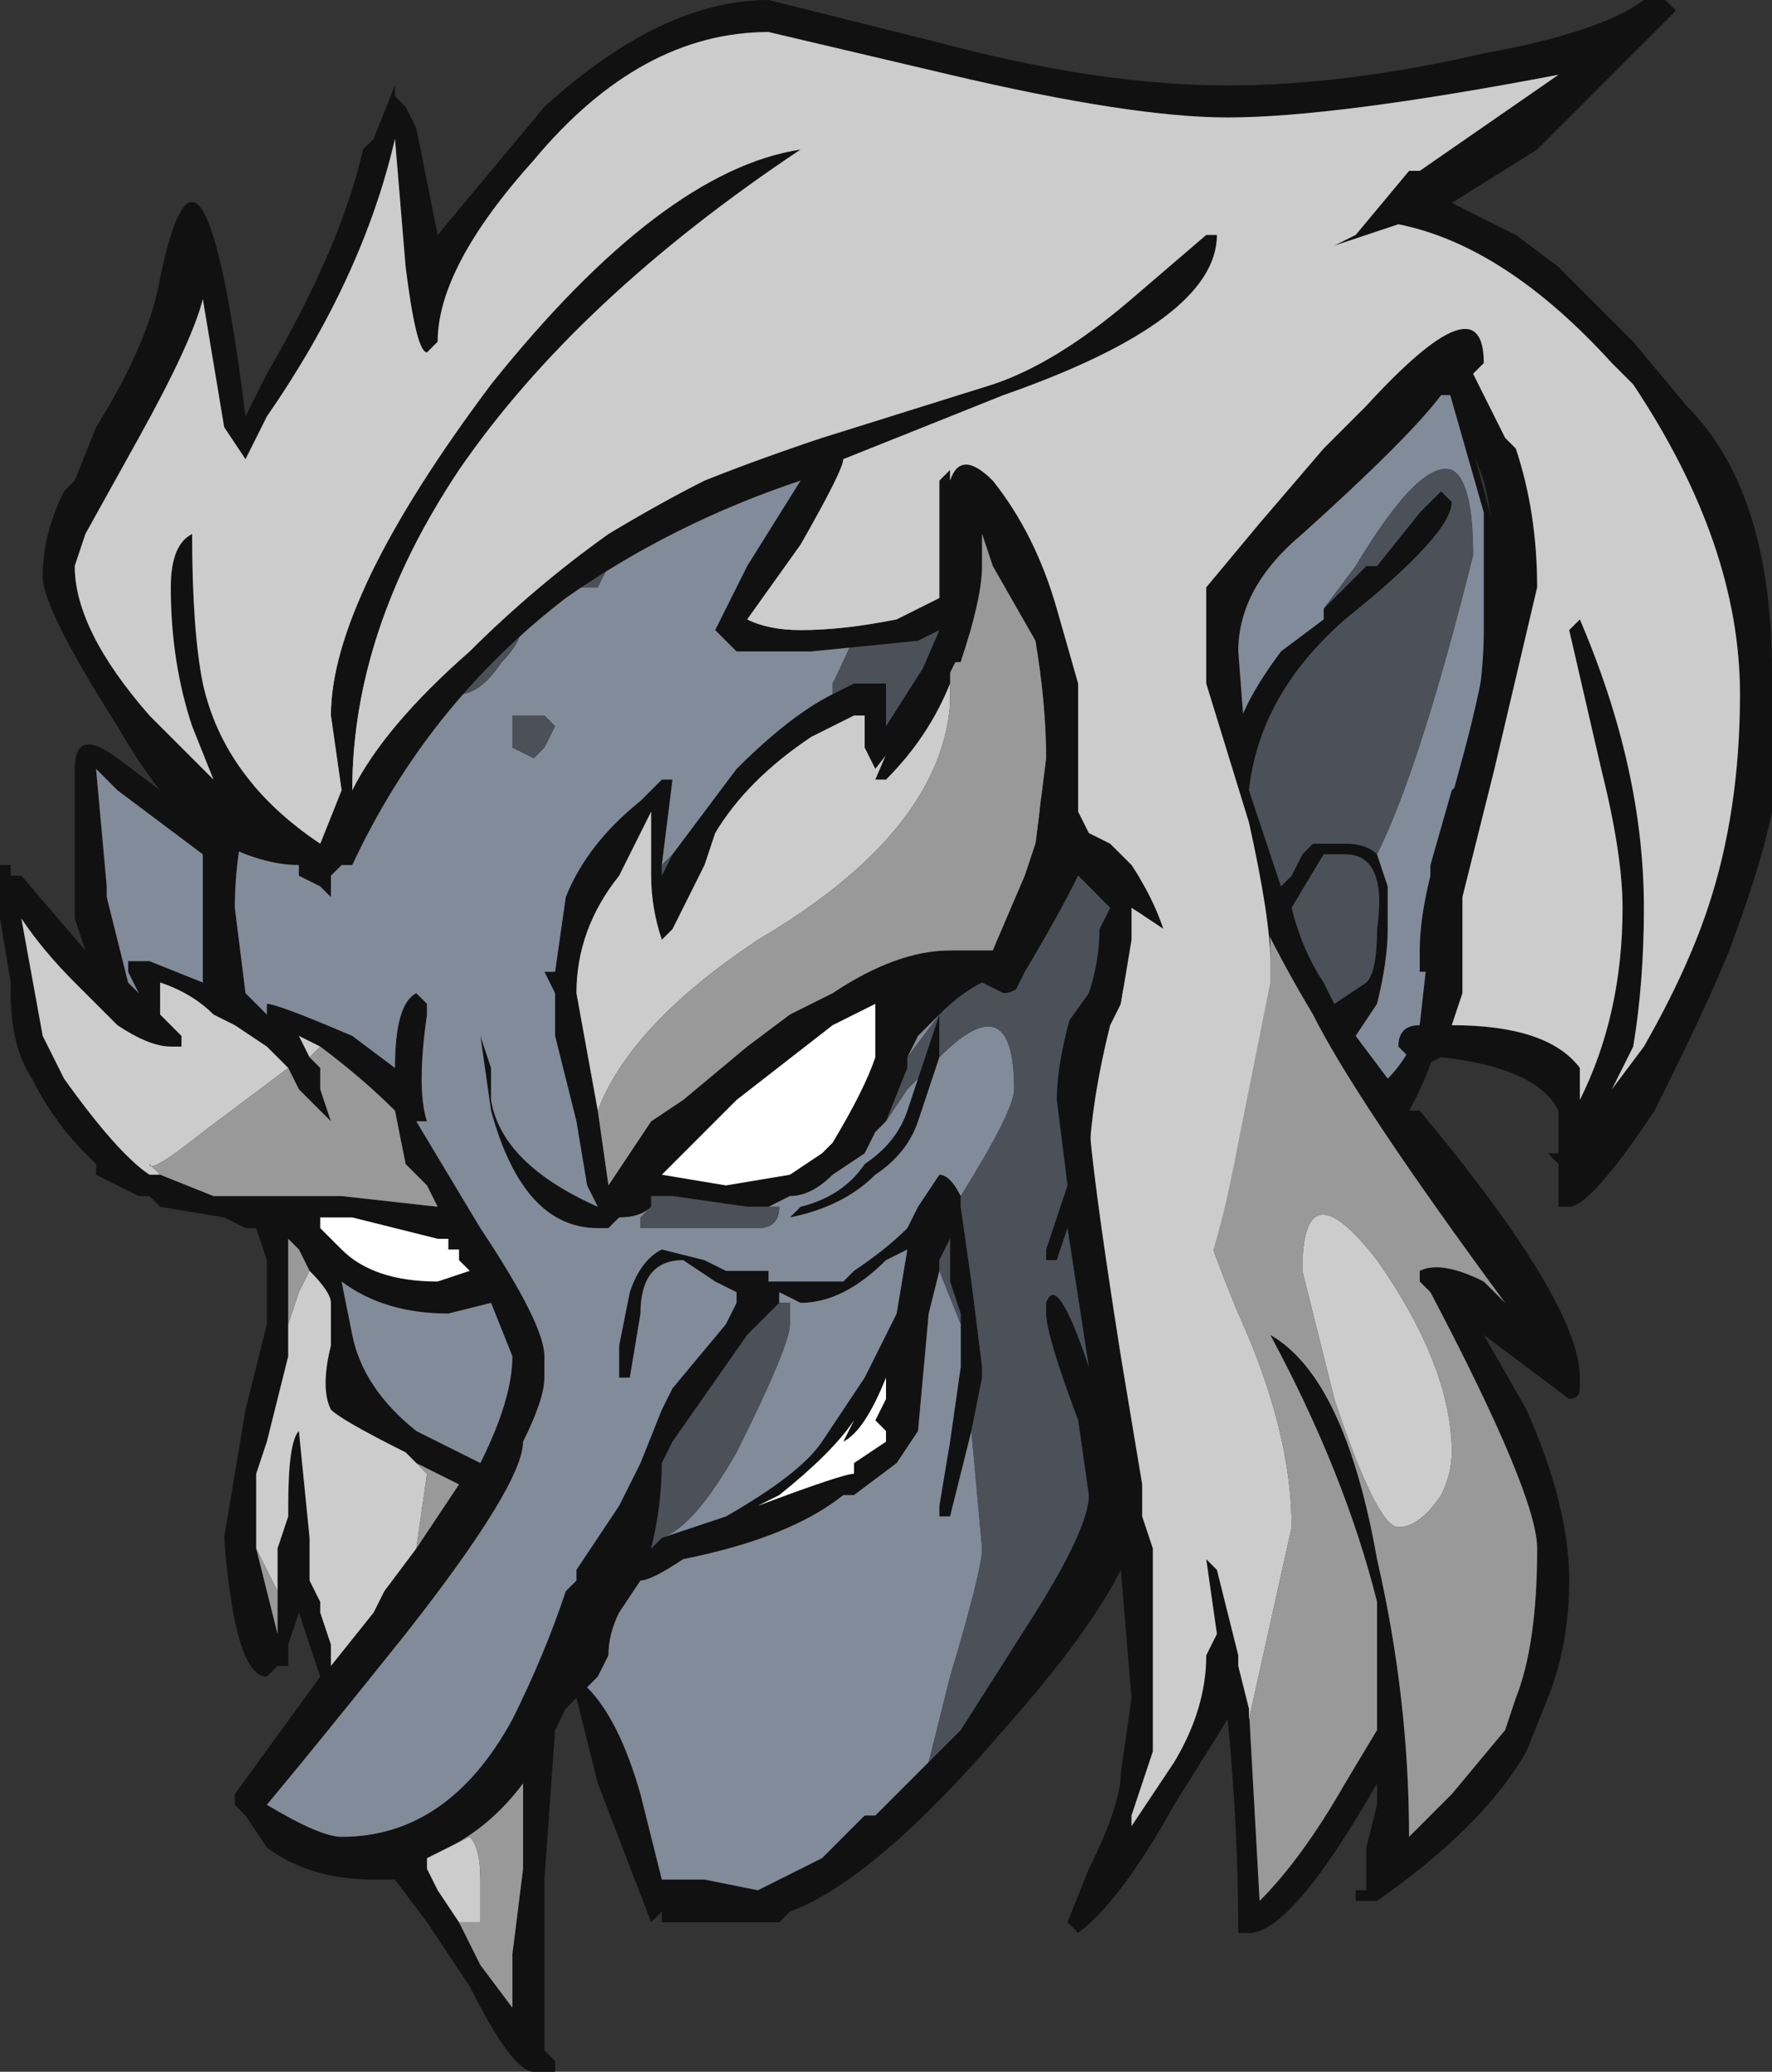 <?xml version="1.0" encoding="UTF-8" standalone="no"?>
<svg xmlns:ffdec="https://www.free-decompiler.com/flash" xmlns:xlink="http://www.w3.org/1999/xlink" ffdec:objectType="frame" height="67.9px" width="58.1px" xmlns="http://www.w3.org/2000/svg">
  <rect width="100%" height="100%" fill="#333333" stroke="none"/>
  <g transform="matrix(1.0, 0.0, 0.0, 1.0, 28.7, 74.9)">
    <use ffdec:characterId="21" height="9.7" transform="matrix(7.0, 0.0, 0.0, 7.0, -28.7, -74.9)" width="8.3" xlink:href="#shape0"/>
  </g>
  <defs>
    <g id="shape0" transform="matrix(1.0, 0.0, 0.0, 1.0, 4.1, 10.7)">
      <path d="M0.65 -8.8 L2.65 -9.15 3.0 -7.85 2.7 -6.35 Q2.7 -5.85 2.5 -5.5 L2.55 -5.5 Q3.3 -4.6 3.3 -4.25 L3.3 -4.2 Q3.3 -4.15 3.25 -4.15 L2.85 -4.45 3.05 -4.1 Q3.25 -3.65 3.25 -3.3 3.25 -3.0 3.15 -2.75 L3.05 -2.5 Q2.85 -2.15 2.35 -1.8 L2.25 -1.8 2.25 -1.85 2.3 -1.85 2.3 -2.05 2.35 -2.25 2.35 -2.35 Q1.95 -1.65 1.75 -1.65 L1.7 -1.65 Q1.7 -2.15 1.65 -2.65 L1.4 -2.25 Q1.15 -1.8 0.95 -1.65 L0.9 -1.7 1.0 -1.95 Q1.15 -2.25 1.15 -2.4 L1.2 -2.75 1.15 -3.35 Q1.0 -3.05 0.6 -2.6 0.0 -1.9 -0.4 -1.75 L-0.45 -1.7 -1.0 -1.7 -1.0 -1.75 -1.05 -1.7 -1.3 -2.35 -1.4 -2.75 -1.45 -2.7 -1.5 -2.6 -1.55 -1.9 -1.55 -1.1 -1.5 -1.05 -1.5 -1.0 -1.6 -1.0 Q-1.7 -1.0 -1.9 -1.4 L-2.1 -1.7 -2.25 -1.9 -2.35 -1.9 Q-2.65 -1.9 -2.85 -2.05 L-2.95 -2.2 -3.0 -2.25 -3.0 -2.3 -2.6 -2.85 -2.7 -3.15 -2.75 -3.0 -2.75 -2.9 -2.8 -2.9 -2.85 -2.85 Q-3.0 -2.85 -3.05 -3.5 L-2.95 -4.1 -2.85 -4.5 -2.85 -4.8 -2.9 -4.95 -2.95 -4.95 -3.05 -5.0 -3.35 -5.05 -3.4 -5.1 -3.45 -5.1 -3.65 -5.2 -3.65 -5.25 -3.7 -5.3 Q-3.85 -5.45 -3.95 -5.65 -4.05 -5.8 -4.05 -6.05 L-4.05 -6.1 -4.1 -6.4 -4.1 -6.65 -4.05 -6.65 -4.05 -6.6 -4.0 -6.6 -3.7 -6.25 -3.75 -6.4 -3.75 -7.1 Q-3.75 -7.3 -3.55 -7.15 L-3.15 -6.85 -1.8 -8.55 -2.45 -7.9 Q-3.0 -7.15 -3.0 -6.45 L-2.95 -6.05 -2.85 -5.95 -2.85 -6.0 Q-2.8 -6.0 -2.45 -5.85 L-2.25 -5.7 Q-2.25 -6.0 -2.15 -6.05 L-2.1 -6.0 -2.1 -5.95 Q-2.15 -5.6 -2.1 -5.45 L-2.15 -5.45 -1.85 -4.95 Q-1.55 -4.5 -1.55 -4.35 L-1.55 -4.25 Q-1.55 -4.15 -1.65 -3.95 -1.65 -3.75 -2.2 -3.05 -2.6 -2.55 -2.85 -2.25 -2.6 -2.1 -2.5 -2.1 -2.0 -2.1 -1.7 -2.65 -1.55 -2.95 -1.45 -3.25 L-1.4 -3.3 -1.4 -3.35 -1.2 -3.65 -1.1 -3.85 -1.0 -4.1 -0.95 -4.2 -0.7 -4.5 -0.65 -4.6 -0.65 -4.65 -0.75 -4.7 -0.9 -4.8 Q-1.1 -4.8 -1.1 -4.55 L-1.15 -4.25 -1.2 -4.25 -1.2 -4.4 -1.15 -4.65 Q-1.1 -4.8 -1.0 -4.85 L-0.8 -4.8 -0.7 -4.75 -0.5 -4.75 -0.5 -4.7 -0.15 -4.7 -0.1 -4.75 Q0.05 -4.85 0.15 -4.95 L0.2 -5.05 0.3 -5.2 Q0.35 -5.2 0.4 -5.1 L0.4 -5.05 0.45 -4.7 0.5 -4.3 0.5 -4.25 0.45 -4.0 0.35 -3.6 0.3 -3.6 0.3 -3.65 0.35 -3.95 0.4 -4.3 0.4 -4.55 0.35 -4.7 0.35 -4.9 0.3 -4.8 0.3 -4.75 0.25 -4.55 0.2 -4.0 0.1 -3.85 -0.1 -3.7 -0.15 -3.7 Q-0.4 -3.5 -0.9 -3.4 -1.05 -3.3 -1.1 -3.3 L-1.2 -3.15 Q-1.25 -3.05 -1.25 -2.95 L-1.3 -2.85 -1.35 -2.8 Q-1.2 -2.65 -1.1 -2.3 L-1.0 -1.9 -0.8 -1.9 -0.55 -1.85 -0.25 -2.0 -0.05 -2.2 0.0 -2.2 0.25 -2.45 0.4 -2.6 0.75 -3.15 Q1.0 -3.55 1.0 -3.7 L0.95 -4.05 Q0.8 -4.45 0.8 -4.55 L0.8 -4.6 Q0.85 -4.75 1.0 -4.3 L0.9 -4.95 0.85 -4.8 0.8 -4.8 0.8 -4.85 0.9 -5.15 0.85 -5.55 Q0.85 -5.8 1.0 -6.2 L0.7 -6.1 Q0.65 -6.05 0.6 -6.05 L0.5 -6.1 Q0.4 -6.05 0.3 -5.95 L0.2 -5.85 0.15 -5.75 0.15 -5.7 0.05 -5.45 0.0 -5.4 -0.05 -5.3 -0.2 -5.2 Q-0.3 -5.1 -0.4 -5.1 L-0.5 -5.05 -0.6 -5.05 -0.95 -5.1 -1.05 -5.1 -1.05 -5.05 Q-1.1 -5.0 -1.2 -5.0 L-1.25 -4.95 -1.3 -4.95 Q-1.65 -4.95 -1.8 -5.5 L-1.85 -5.85 -1.8 -5.7 -1.8 -5.55 Q-1.75 -5.25 -1.3 -5.05 L-1.35 -5.15 -1.4 -5.45 -1.5 -5.85 -1.5 -6.05 -1.55 -6.15 -1.5 -6.15 -1.45 -6.5 Q-1.35 -6.75 -1.1 -6.95 L-1.0 -7.05 -0.95 -7.05 -1.0 -6.65 -1.0 -6.6 -0.95 -6.7 -0.65 -7.1 Q-0.4 -7.35 -0.2 -7.45 L-0.1 -7.5 0.05 -7.5 0.05 -7.3 0.4 -7.85 1.05 -6.35 1.1 -6.45 1.15 -6.65 0.65 -8.8 M2.35 -6.7 L2.4 -6.55 2.4 -6.35 Q2.4 -6.2 2.35 -6.0 L2.25 -5.85 2.4 -5.65 Q2.5 -5.75 2.55 -5.9 L2.6 -6.15 2.55 -6.15 2.55 -6.25 Q2.55 -6.4 2.6 -6.6 L2.6 -6.65 2.7 -7.0 2.75 -7.05 Q2.85 -7.45 2.85 -7.75 L2.85 -8.3 2.65 -9.0 1.85 -8.15 1.7 -7.9 1.65 -7.45 1.7 -7.3 Q1.75 -7.45 1.9 -7.65 L2.1 -7.8 2.1 -7.85 2.3 -8.05 2.35 -8.05 2.55 -8.3 2.65 -8.4 2.7 -8.35 Q2.7 -8.2 2.2 -7.8 1.8 -7.45 1.75 -7.0 L1.9 -6.55 1.95 -6.6 2.0 -6.7 2.05 -6.75 2.2 -6.75 Q2.3 -6.75 2.35 -6.7 M1.5 -7.5 L1.35 -7.8 1.2 -6.15 Q1.0 -5.75 1.0 -5.5 1.0 -5.3 1.15 -4.35 L1.25 -3.75 1.25 -3.6 1.3 -3.45 1.3 -2.5 1.2 -2.2 1.2 -2.15 1.4 -2.45 Q1.55 -2.7 1.55 -2.95 L1.6 -3.05 1.55 -3.4 1.6 -3.35 1.7 -2.95 1.7 -2.9 1.75 -2.7 1.8 -1.8 Q2.0 -2.0 2.2 -2.35 L2.35 -2.6 2.35 -3.2 Q2.2 -3.8 1.85 -4.45 2.2 -4.25 2.35 -3.4 2.5 -2.75 2.5 -2.1 L2.7 -2.3 2.95 -2.6 3.0 -2.75 Q3.1 -3.0 3.1 -3.45 3.1 -3.7 2.6 -4.65 L2.55 -4.7 2.55 -4.75 Q2.65 -4.8 2.85 -4.7 L2.95 -4.6 Q2.25 -5.55 2.05 -5.95 1.75 -6.45 1.6 -6.9 L1.5 -7.5 M-1.3 -5.5 L-1.25 -5.15 -1.05 -5.45 -0.9 -5.55 -0.6 -5.8 -0.4 -5.95 -0.2 -6.05 Q0.1 -6.25 0.35 -6.25 L0.6 -6.25 0.8 -6.8 0.5 -7.85 0.35 -7.55 0.0 -7.1 -0.05 -7.2 -0.05 -7.35 -0.1 -7.35 -0.3 -7.25 Q-0.6 -7.05 -0.75 -6.8 L-0.8 -6.65 -0.95 -6.35 -1.0 -6.3 Q-1.05 -6.45 -1.05 -6.6 L-1.05 -6.9 -1.2 -6.6 Q-1.4 -6.35 -1.4 -6.05 L-1.3 -5.5 M2.2 -6.7 L2.1 -6.7 1.95 -6.45 Q2.0 -6.25 2.1 -6.1 L2.15 -6.0 2.3 -6.1 Q2.35 -6.15 2.35 -6.35 2.4 -6.7 2.2 -6.7 M0.0 -5.85 L0.0 -6.0 -0.2 -5.9 -0.65 -5.55 -1.0 -5.2 -0.7 -5.15 -0.4 -5.2 -0.25 -5.3 -0.2 -5.35 Q-0.05 -5.6 0.0 -5.75 L0.0 -5.85 M0.3 -5.75 L0.2 -5.45 Q0.15 -5.3 0.0 -5.2 -0.15 -5.05 -0.4 -5.0 L-0.35 -5.05 Q-0.15 -5.1 -0.05 -5.25 0.1 -5.35 0.15 -5.5 L0.2 -5.65 0.3 -5.95 0.3 -5.75 M-1.0 -3.5 L-0.7 -3.6 Q-0.35 -3.8 -0.25 -3.95 L-0.05 -4.25 0.1 -4.55 0.15 -4.85 0.05 -4.8 Q-0.15 -4.6 -0.35 -4.6 L-0.45 -4.65 -0.45 -4.6 -0.6 -4.45 -0.95 -3.95 -1.0 -3.85 Q-1.0 -3.65 -1.05 -3.45 L-1.0 -3.5 M-1.05 -3.45 L-1.05 -3.45 M0.05 -4.15 L0.05 -4.25 Q-0.05 -4.0 -0.15 -3.95 L-0.1 -4.05 Q-0.2 -3.9 -0.45 -3.7 L-0.55 -3.65 Q-0.15 -3.8 -0.1 -3.8 L-0.1 -3.85 0.05 -3.95 0.05 -4.0 0.0 -4.05 0.05 -4.15 M2.1 -2.8 L2.1 -2.8 M-2.6 -5.8 L-2.7 -5.85 -2.65 -5.75 -2.6 -5.7 -2.6 -5.6 -2.55 -5.45 -2.7 -5.6 -2.75 -5.7 -2.85 -5.8 -3.0 -5.9 -3.1 -5.95 Q-3.2 -6.05 -3.35 -6.1 L-3.35 -5.95 -3.25 -5.85 -3.25 -5.8 -3.3 -5.8 Q-3.4 -5.8 -3.55 -5.9 L-3.75 -6.1 Q-3.9 -6.25 -4.0 -6.4 L-3.9 -5.85 -3.8 -5.65 Q-3.55 -5.3 -3.4 -5.2 L-3.35 -5.2 -3.1 -5.1 -2.5 -5.1 -2.05 -5.05 -2.1 -5.15 -2.2 -5.25 -2.25 -5.5 Q-2.4 -5.65 -2.6 -5.8 M-2.05 -4.9 L-2.45 -5.0 -2.6 -5.0 -2.6 -4.95 -2.5 -4.85 Q-2.35 -4.7 -2.05 -4.7 L-1.9 -4.75 -1.95 -4.8 -1.95 -4.85 -2.0 -4.85 -2.0 -4.9 -2.05 -4.9 M-2.0 -4.55 Q-2.3 -4.55 -2.5 -4.7 L-2.45 -4.45 Q-2.4 -4.2 -2.15 -4.0 L-1.85 -3.85 Q-1.7 -4.15 -1.7 -4.35 L-1.8 -4.6 -2.0 -4.55 M-2.65 -4.75 L-2.7 -4.85 -2.75 -4.9 -2.75 -4.5 -2.75 -4.35 -2.85 -3.95 -2.9 -3.8 -2.9 -3.45 -2.8 -3.05 -2.8 -3.25 -2.8 -3.45 -2.75 -3.6 -2.75 -3.65 Q-2.75 -3.95 -2.7 -4.0 L-2.65 -3.5 -2.65 -3.3 -2.6 -3.2 -2.6 -3.15 -2.55 -3.0 -2.55 -2.9 -2.35 -3.15 -2.3 -3.25 -2.15 -3.45 -1.95 -3.75 -2.15 -3.85 -2.2 -3.9 Q-2.5 -4.05 -2.55 -4.1 -2.6 -4.2 -2.55 -4.4 L-2.55 -4.6 Q-2.55 -4.65 -2.65 -4.75 M-1.65 -4.25 L-1.65 -4.25 M-0.55 -4.6 L-0.55 -4.6 M-3.6 -6.5 L-3.5 -6.1 -3.45 -6.05 -3.5 -6.15 -3.5 -6.2 -3.4 -6.2 -3.15 -6.1 -3.15 -6.7 -3.55 -7.0 -3.65 -7.1 -3.6 -6.55 -3.6 -6.5 M-2.0 -2.05 L-2.1 -2.0 -2.1 -1.95 -2.05 -1.85 -1.95 -1.7 -1.85 -1.5 -1.7 -1.3 -1.7 -1.55 -1.65 -1.95 -1.65 -2.35 Q-1.8 -2.15 -2.0 -2.05" fill="#111111" fill-rule="evenodd" stroke="none"/>
      <path d="M-0.2 -7.45 Q-0.4 -7.35 -0.65 -7.1 L-0.95 -6.7 -1.0 -6.65 -0.95 -7.05 -1.0 -7.05 -1.1 -6.95 Q-1.35 -6.75 -1.45 -6.5 L-1.5 -6.15 -1.55 -6.15 -1.5 -6.05 -1.5 -5.85 -1.4 -5.45 -1.35 -5.15 -1.3 -5.05 Q-1.75 -5.25 -1.8 -5.55 L-1.8 -5.7 -1.85 -5.85 -1.8 -5.5 Q-1.65 -4.95 -1.3 -4.95 L-1.25 -4.95 -1.2 -5.0 Q-1.1 -5.0 -1.05 -5.05 L-1.1 -5.0 -1.1 -4.95 -0.55 -4.95 Q-0.45 -4.95 -0.45 -5.05 L-0.5 -5.05 -0.4 -5.1 Q-0.3 -5.1 -0.2 -5.2 L-0.05 -5.3 0.0 -5.4 0.05 -5.45 0.15 -5.6 0.2 -5.65 0.15 -5.5 Q0.1 -5.35 -0.05 -5.25 -0.15 -5.1 -0.35 -5.05 L-0.4 -5.0 Q-0.15 -5.05 0.0 -5.2 0.15 -5.3 0.2 -5.45 L0.3 -5.75 Q0.65 -6.1 0.65 -5.6 0.65 -5.5 0.4 -5.1 0.35 -5.2 0.3 -5.2 L0.2 -5.05 0.15 -4.95 Q0.05 -4.85 -0.1 -4.75 L-0.15 -4.7 -0.5 -4.7 -0.5 -4.75 -0.7 -4.75 -0.8 -4.8 -1.0 -4.85 Q-1.1 -4.8 -1.15 -4.65 L-1.2 -4.4 -1.2 -4.25 -1.15 -4.25 -1.1 -4.55 Q-1.1 -4.8 -0.9 -4.8 L-0.75 -4.7 -0.65 -4.65 -0.65 -4.6 -0.7 -4.5 -0.95 -4.2 -1.0 -4.1 -1.1 -3.85 -1.2 -3.65 -1.4 -3.35 -1.4 -3.3 -1.45 -3.25 Q-1.55 -2.95 -1.7 -2.65 -2.0 -2.1 -2.5 -2.1 -2.6 -2.1 -2.85 -2.25 -2.6 -2.55 -2.2 -3.05 -1.65 -3.75 -1.65 -3.95 -1.55 -4.15 -1.55 -4.25 L-1.55 -4.35 Q-1.55 -4.5 -1.85 -4.95 L-2.15 -5.45 -2.1 -5.45 Q-2.15 -5.6 -2.1 -5.95 L-2.1 -6.0 -2.15 -6.05 Q-2.25 -6.0 -2.25 -5.7 L-2.45 -5.85 Q-2.8 -6.0 -2.85 -6.0 L-2.85 -5.95 -2.95 -6.05 -3.0 -6.45 Q-3.0 -7.15 -2.45 -7.9 L-1.8 -8.55 0.05 -8.95 0.1 -8.6 Q0.1 -8.1 -0.2 -7.5 L-0.2 -7.45 M0.15 -5.75 L0.2 -5.85 0.3 -5.95 0.15 -5.75 M0.25 -2.45 L0.0 -2.2 -0.05 -2.2 -0.25 -2.0 -0.55 -1.85 -0.8 -1.9 -1.0 -1.9 -1.1 -2.3 Q-1.2 -2.65 -1.35 -2.8 L-1.3 -2.85 -1.25 -2.95 Q-1.25 -3.05 -1.2 -3.15 L-1.1 -3.3 Q-1.05 -3.3 -0.9 -3.4 -0.4 -3.5 -0.15 -3.7 L-0.1 -3.7 0.1 -3.85 0.2 -4.0 0.25 -4.55 0.3 -4.75 0.4 -4.5 0.4 -4.55 0.4 -4.3 0.35 -3.95 0.3 -3.65 0.3 -3.6 0.35 -3.6 0.45 -4.0 0.5 -3.45 Q0.5 -3.35 0.35 -2.85 L0.25 -2.45 M2.1 -7.85 L2.1 -7.8 1.9 -7.65 Q1.75 -7.45 1.7 -7.3 L1.65 -7.45 1.7 -7.9 1.85 -8.15 2.65 -9.0 2.85 -8.3 2.85 -7.75 Q2.85 -7.45 2.75 -7.05 L2.7 -7.0 2.6 -6.65 2.6 -6.6 Q2.55 -6.4 2.55 -6.25 L2.55 -6.15 2.6 -6.15 2.55 -5.9 Q2.5 -5.75 2.4 -5.65 L2.25 -5.85 2.35 -6.0 Q2.4 -6.2 2.4 -6.35 L2.4 -6.55 2.35 -6.7 Q2.55 -7.1 2.8 -8.1 2.8 -8.45 2.7 -8.5 2.55 -8.55 2.25 -8.05 L2.1 -7.85 M-0.45 -4.6 L-0.45 -4.65 -0.35 -4.6 Q-0.15 -4.6 0.05 -4.8 L0.15 -4.85 0.1 -4.55 -0.05 -4.25 -0.25 -3.95 Q-0.35 -3.8 -0.7 -3.6 L-1.0 -3.5 Q-0.85 -3.55 -0.65 -3.9 -0.4 -4.4 -0.4 -4.5 -0.4 -4.65 -0.4 -4.6 L-0.45 -4.6 M-1.05 -3.45 L-1.05 -3.45 M-1.7 -7.3 L-1.7 -7.2 -1.6 -7.15 -1.55 -7.2 -1.5 -7.3 -1.55 -7.35 -1.7 -7.35 -1.7 -7.3 M-2.2 -7.7 L-1.95 -7.45 Q-1.85 -7.45 -1.75 -7.6 -1.65 -7.7 -1.65 -7.8 L-2.2 -7.7 M-1.45 -8.15 L-1.5 -7.95 -1.3 -7.95 -1.25 -8.05 -1.45 -8.15 M-2.0 -4.55 L-1.8 -4.6 -1.7 -4.35 Q-1.7 -4.15 -1.85 -3.85 L-2.15 -4.0 Q-2.4 -4.2 -2.45 -4.45 L-2.5 -4.7 Q-2.3 -4.55 -2.0 -4.55 M-3.6 -6.5 L-3.6 -6.55 -3.65 -7.1 -3.55 -7.0 -3.15 -6.7 -3.15 -6.1 -3.4 -6.2 -3.5 -6.2 -3.5 -6.15 -3.45 -6.05 -3.5 -6.1 -3.6 -6.5" fill="#828b99" fill-rule="evenodd" stroke="none"/>
      <path d="M0.0 -5.85 L0.0 -5.75 Q-0.05 -5.6 -0.2 -5.35 L-0.25 -5.3 -0.4 -5.2 -0.7 -5.15 -1.0 -5.2 -0.65 -5.55 -0.2 -5.9 0.0 -6.0 0.0 -5.85 M0.05 -4.15 L0.0 -4.05 0.05 -4.0 0.05 -3.95 -0.1 -3.85 -0.1 -3.8 Q-0.15 -3.8 -0.55 -3.65 L-0.45 -3.7 Q-0.2 -3.9 -0.1 -4.05 L-0.15 -3.95 Q-0.05 -4.0 0.05 -4.25 L0.05 -4.15 M-2.05 -4.9 L-2.0 -4.9 -2.0 -4.85 -1.95 -4.85 -1.95 -4.8 -1.9 -4.75 -2.05 -4.7 Q-2.35 -4.7 -2.5 -4.85 L-2.6 -4.95 -2.6 -5.0 -2.45 -5.0 -2.05 -4.9" fill="#ffffff" fill-rule="evenodd" stroke="none"/>
      <path d="M1.35 -7.8 L1.5 -7.5 1.6 -6.9 1.45 -5.4 Q1.45 -5.15 1.7 -4.55 1.95 -4.0 1.95 -3.55 L1.75 -2.65 1.75 -2.7 1.7 -2.9 1.7 -2.95 1.6 -3.35 1.55 -3.4 1.6 -3.05 1.55 -2.95 Q1.55 -2.7 1.4 -2.45 L1.2 -2.15 1.2 -2.2 1.3 -2.5 1.3 -3.45 1.25 -3.6 1.25 -3.75 1.15 -4.35 Q1.0 -5.3 1.0 -5.5 1.0 -5.75 1.2 -6.15 L1.35 -7.8 M0.35 -7.55 L0.35 -7.4 Q0.3 -6.8 -0.55 -6.3 -1.15 -5.9 -1.3 -5.5 L-1.4 -6.05 Q-1.4 -6.35 -1.2 -6.6 L-1.05 -6.9 -1.05 -6.6 Q-1.05 -6.45 -1.0 -6.3 L-0.95 -6.35 -0.8 -6.65 -0.75 -6.8 Q-0.6 -7.05 -0.3 -7.25 L-0.1 -7.35 -0.05 -7.35 -0.05 -7.2 0.0 -7.1 0.35 -7.55 M2.45 -3.55 Q2.35 -3.55 2.15 -4.15 L2.0 -4.75 Q2.0 -5.25 2.35 -4.8 2.7 -4.3 2.7 -3.9 2.7 -3.8 2.65 -3.7 2.55 -3.55 2.45 -3.55 M-2.6 -5.8 L-2.65 -5.75 -2.7 -5.85 -2.6 -5.8 M-2.75 -5.7 L-3.15 -5.4 Q-3.4 -5.2 -3.4 -5.25 L-3.35 -5.2 -3.4 -5.2 Q-3.55 -5.3 -3.8 -5.65 L-3.9 -5.85 -4.0 -6.4 Q-3.9 -6.25 -3.75 -6.1 L-3.55 -5.9 Q-3.4 -5.8 -3.3 -5.8 L-3.25 -5.8 -3.25 -5.85 -3.35 -5.95 -3.35 -6.1 Q-3.2 -6.05 -3.1 -5.95 L-3.0 -5.9 -2.85 -5.8 -2.75 -5.7 M-2.65 -4.75 Q-2.55 -4.65 -2.55 -4.6 L-2.55 -4.4 Q-2.6 -4.2 -2.55 -4.1 -2.5 -4.05 -2.2 -3.9 L-2.15 -3.85 -2.1 -3.8 -2.15 -3.45 -2.3 -3.25 -2.35 -3.15 -2.55 -2.9 -2.55 -3.0 -2.6 -3.15 -2.6 -3.2 -2.65 -3.3 -2.65 -3.5 -2.7 -4.0 Q-2.75 -3.95 -2.75 -3.65 L-2.75 -3.6 -2.8 -3.45 -2.8 -3.25 -2.9 -3.45 -2.9 -3.8 -2.85 -3.95 -2.75 -4.35 -2.75 -4.5 -2.7 -4.65 -2.65 -4.75 M-1.95 -1.7 L-2.05 -1.85 -2.1 -1.95 -2.1 -2.0 -2.0 -2.05 -1.9 -2.1 Q-1.85 -2.05 -1.85 -1.9 L-1.85 -1.7 -1.95 -1.7" fill="#cccccc" fill-rule="evenodd" stroke="none"/>
      <path d="M1.35 -7.8 L1.5 -7.5 1.35 -7.8 M1.6 -6.9 Q1.75 -6.45 2.05 -5.95 2.25 -5.55 2.95 -4.6 L2.85 -4.7 Q2.65 -4.8 2.55 -4.75 L2.55 -4.7 2.6 -4.65 Q3.1 -3.7 3.1 -3.45 3.1 -3.0 3.0 -2.75 L2.95 -2.6 2.7 -2.3 2.5 -2.1 Q2.5 -2.75 2.35 -3.4 2.2 -4.25 1.85 -4.45 2.2 -3.8 2.35 -3.2 L2.35 -2.6 2.2 -2.35 Q2.0 -2.0 1.8 -1.8 L1.75 -2.7 1.75 -2.65 1.95 -3.55 Q1.95 -4.0 1.7 -4.55 1.45 -5.15 1.45 -5.4 L1.6 -6.9 M0.35 -7.55 L0.5 -7.85 0.8 -6.8 0.6 -6.25 0.35 -6.25 Q0.1 -6.25 -0.2 -6.05 L-0.4 -5.95 -0.6 -5.8 -0.9 -5.55 -1.05 -5.45 -1.25 -5.15 -1.3 -5.5 Q-1.15 -5.9 -0.55 -6.3 0.3 -6.8 0.35 -7.4 L0.35 -7.55 M2.45 -3.55 Q2.55 -3.55 2.65 -3.7 2.7 -3.8 2.7 -3.9 2.7 -4.3 2.35 -4.8 2.0 -5.25 2.0 -4.75 L2.15 -4.15 Q2.35 -3.55 2.45 -3.55 M2.1 -2.8 L2.1 -2.8 M-2.65 -5.75 L-2.6 -5.8 Q-2.4 -5.65 -2.25 -5.5 L-2.2 -5.25 -2.1 -5.15 -2.05 -5.05 -2.5 -5.1 -3.1 -5.1 -3.35 -5.2 -3.4 -5.25 Q-3.4 -5.2 -3.15 -5.4 L-2.75 -5.7 -2.7 -5.6 -2.55 -5.45 -2.6 -5.6 -2.6 -5.7 -2.65 -5.75 M-2.75 -4.5 L-2.75 -4.9 -2.7 -4.85 -2.65 -4.75 -2.7 -4.65 -2.75 -4.5 M-2.15 -3.85 L-1.95 -3.75 -2.15 -3.45 -2.1 -3.8 -2.15 -3.85 M-2.8 -3.25 L-2.8 -3.05 -2.9 -3.45 -2.8 -3.25 M-2.0 -2.05 Q-1.8 -2.15 -1.65 -2.35 L-1.65 -1.95 -1.7 -1.55 -1.7 -1.3 -1.85 -1.5 -1.95 -1.7 -1.85 -1.7 -1.85 -1.9 Q-1.85 -2.05 -1.9 -2.1 L-2.0 -2.05" fill="#999999" fill-rule="evenodd" stroke="none"/>
      <path d="M0.65 -8.8 L1.15 -6.65 1.1 -6.45 1.05 -6.35 0.4 -7.85 0.05 -7.3 0.05 -7.5 -0.1 -7.5 -0.2 -7.45 -0.2 -7.5 Q0.1 -8.1 0.1 -8.6 L0.05 -8.95 0.65 -8.8 M-0.95 -6.7 L-1.0 -6.6 -1.0 -6.65 -0.95 -6.7 M-1.05 -5.05 L-1.05 -5.1 -0.95 -5.1 -0.6 -5.05 -0.5 -5.05 -0.45 -5.05 Q-0.45 -4.95 -0.55 -4.95 L-1.1 -4.95 -1.1 -5.0 -1.05 -5.05 M0.05 -5.45 L0.15 -5.7 0.15 -5.75 0.3 -5.95 Q0.4 -6.05 0.5 -6.1 L0.6 -6.05 Q0.65 -6.05 0.7 -6.1 L1.0 -6.2 Q0.85 -5.8 0.85 -5.55 L0.9 -5.15 0.8 -4.85 0.8 -4.8 0.85 -4.8 0.9 -4.95 1.0 -4.3 Q0.85 -4.75 0.8 -4.6 L0.8 -4.55 Q0.8 -4.45 0.95 -4.05 L1.0 -3.7 Q1.0 -3.55 0.75 -3.15 L0.4 -2.6 0.25 -2.45 0.35 -2.85 Q0.5 -3.35 0.5 -3.45 L0.45 -4.0 0.5 -4.25 0.5 -4.3 0.45 -4.7 0.4 -5.05 0.4 -5.1 Q0.65 -5.5 0.65 -5.6 0.65 -6.1 0.3 -5.75 L0.3 -5.95 0.2 -5.65 0.15 -5.6 0.05 -5.45 M0.3 -4.75 L0.3 -4.8 0.35 -4.9 0.35 -4.7 0.4 -4.55 0.4 -4.5 0.3 -4.75 M2.1 -7.85 L2.25 -8.05 Q2.55 -8.55 2.7 -8.5 2.8 -8.45 2.8 -8.1 2.55 -7.1 2.35 -6.7 2.3 -6.75 2.2 -6.75 L2.05 -6.75 2.0 -6.7 1.95 -6.6 1.9 -6.55 1.75 -7.0 Q1.8 -7.45 2.2 -7.8 2.7 -8.2 2.7 -8.35 L2.65 -8.4 2.55 -8.3 2.35 -8.05 2.3 -8.05 2.1 -7.85 M2.2 -6.7 Q2.4 -6.7 2.35 -6.35 2.35 -6.15 2.3 -6.1 L2.15 -6.0 2.1 -6.1 Q2.0 -6.25 1.95 -6.45 L2.1 -6.7 2.2 -6.7 M-0.45 -4.6 L-0.4 -4.6 Q-0.4 -4.65 -0.4 -4.5 -0.4 -4.4 -0.65 -3.9 -0.85 -3.55 -1.0 -3.5 L-1.05 -3.45 Q-1.0 -3.65 -1.0 -3.85 L-0.95 -3.95 -0.6 -4.45 -0.45 -4.6 M-1.45 -8.15 L-1.25 -8.05 -1.3 -7.95 -1.5 -7.95 -1.45 -8.15 M-2.2 -7.7 L-1.65 -7.8 Q-1.65 -7.7 -1.75 -7.6 -1.85 -7.45 -1.95 -7.45 L-2.2 -7.7 M-1.7 -7.3 L-1.7 -7.35 -1.55 -7.35 -1.5 -7.3 -1.55 -7.2 -1.6 -7.15 -1.7 -7.2 -1.7 -7.3" fill="#4b5059" fill-rule="evenodd" stroke="none"/>
      <path d="M0.4 -7.6 L0.35 -7.6 0.35 -7.5 Q0.25 -7.25 0.05 -7.05 L0.0 -7.05 0.3 -7.75 0.2 -7.7 -0.3 -7.65 -0.65 -7.65 -0.75 -7.75 -0.6 -8.05 -0.35 -8.45 Q-0.95 -8.25 -1.45 -7.9 -2.1 -7.4 -2.45 -6.65 L-2.5 -6.65 -2.55 -6.6 -2.55 -6.5 -2.6 -6.55 -2.7 -6.6 -2.7 -6.65 Q-2.9 -6.65 -3.15 -6.8 -3.35 -6.95 -3.55 -7.3 -3.9 -7.85 -3.9 -8.0 -3.9 -8.2 -3.8 -8.4 L-3.75 -8.45 -3.65 -8.7 Q-3.4 -9.1 -3.35 -9.4 -3.15 -10.35 -2.95 -8.75 L-2.85 -8.95 Q-2.5 -9.55 -2.4 -10.0 L-2.35 -10.05 -2.25 -10.3 -2.25 -10.25 -2.2 -10.2 -2.15 -10.1 -2.05 -9.6 -1.55 -10.2 Q-1.0 -10.7 -0.5 -10.7 L0.3 -10.5 Q1.05 -10.3 1.65 -10.3 2.2 -10.3 2.85 -10.45 3.4 -10.55 3.6 -10.7 L3.7 -10.7 3.75 -10.65 3.5 -10.4 Q3.3 -10.2 3.1 -10.0 L2.7 -9.75 3.0 -9.6 3.2 -9.45 Q3.35 -9.3 3.55 -9.1 L3.8 -8.8 Q4.2 -8.4 4.2 -7.55 L4.2 -6.9 Q4.15 -6.65 4.0 -6.25 3.9 -6.0 3.65 -5.5 3.35 -5.05 3.25 -5.05 L3.2 -5.05 3.2 -5.15 Q3.2 -5.2 3.2 -5.25 L3.15 -5.3 3.2 -5.3 3.2 -5.5 Q3.1 -5.7 2.65 -5.75 L2.55 -5.7 2.5 -5.7 2.55 -5.75 2.5 -5.75 2.45 -5.8 Q2.45 -5.9 2.55 -5.9 L2.6 -6.35 2.6 -6.6 2.75 -7.15 Q2.9 -7.7 2.9 -8.05 2.9 -8.25 2.85 -8.45 L2.7 -8.85 2.65 -8.85 Q2.5 -8.65 2.0 -8.2 1.7 -7.95 1.7 -7.65 L1.75 -7.0 Q1.85 -6.5 1.85 -6.25 L1.85 -6.1 1.85 -6.2 Q1.85 -6.4 1.75 -6.85 L1.55 -7.5 1.55 -7.95 1.8 -8.25 2.1 -8.6 2.3 -8.8 Q2.85 -9.4 2.85 -9.0 L2.8 -8.95 2.95 -8.65 3.0 -8.6 Q3.1 -8.3 3.1 -7.95 L2.9 -7.1 2.75 -6.5 2.75 -6.05 2.7 -5.9 Q3.15 -5.9 3.3 -5.7 L3.3 -5.55 Q3.5 -5.95 3.5 -6.45 3.5 -6.7 3.4 -7.1 L3.25 -7.75 3.3 -7.8 Q3.6 -7.1 3.6 -6.45 3.6 -6.1 3.55 -5.8 L3.45 -5.6 3.6 -5.8 Q3.8 -6.15 3.9 -6.45 4.05 -6.9 4.05 -7.45 4.05 -8.15 3.55 -8.9 L3.45 -9.0 Q2.95 -9.55 2.45 -9.65 L2.15 -9.55 2.25 -9.6 2.5 -9.9 2.55 -9.9 3.2 -10.35 Q2.15 -10.15 1.65 -10.15 1.2 -10.15 0.35 -10.35 L-0.5 -10.55 Q-1.1 -10.55 -1.6 -9.95 -2.05 -9.45 -2.05 -9.1 L-2.1 -9.05 Q-2.15 -9.05 -2.2 -9.45 L-2.25 -10.05 Q-2.4 -9.4 -2.85 -8.75 L-2.95 -8.55 -3.05 -8.7 -3.15 -9.3 Q-3.2 -9.1 -3.45 -8.65 L-3.7 -8.2 -3.75 -8.05 Q-3.75 -7.75 -3.4 -7.35 L-3.1 -7.05 -3.2 -7.3 Q-3.3 -7.6 -3.3 -7.95 -3.3 -8.15 -3.2 -8.2 -3.2 -7.75 -3.15 -7.5 -3.05 -7.05 -2.6 -6.75 L-2.5 -7.0 -2.55 -7.35 Q-2.55 -7.9 -1.8 -8.9 -1.0 -9.9 -0.35 -10.0 -1.4 -9.3 -1.95 -8.5 -2.45 -7.75 -2.45 -7.0 -2.3 -7.3 -1.9 -7.65 -1.6 -7.95 -1.25 -8.2 -1.0 -8.35 -0.8 -8.45 -0.55 -8.55 -0.25 -8.65 L0.55 -8.9 Q0.85 -9.0 1.2 -9.3 L1.55 -9.6 1.6 -9.6 Q1.6 -9.2 0.6 -8.85 L-0.15 -8.55 Q-0.15 -8.5 -0.35 -8.15 L-0.6 -7.8 Q-0.5 -7.75 -0.35 -7.75 -0.15 -7.75 0.1 -7.8 L0.3 -7.9 0.3 -8.45 0.35 -8.5 0.35 -8.45 Q0.4 -8.6 0.55 -8.45 0.75 -8.2 0.85 -7.85 L0.95 -7.5 0.95 -6.9 1.0 -6.8 1.1 -6.75 1.2 -6.65 Q1.3 -6.5 1.35 -6.35 L1.2 -6.45 1.2 -6.3 1.15 -6.0 1.1 -5.9 Q1.0 -5.5 1.0 -5.2 L0.95 -5.05 0.9 -5.35 0.9 -5.6 Q0.9 -5.7 1.0 -5.95 L1.1 -6.3 1.1 -6.45 1.05 -6.5 0.95 -6.6 Q0.85 -6.4 0.7 -6.15 L0.6 -6.15 0.6 -6.2 0.55 -6.25 0.7 -6.6 0.75 -6.75 0.8 -7.15 Q0.8 -7.4 0.75 -7.7 L0.55 -8.05 0.5 -8.2 0.5 -8.05 Q0.5 -7.9 0.4 -7.6 M1.05 -8.3 L1.05 -8.3 M0.55 -8.5 L0.55 -8.5 M0.4 -8.15 L0.4 -8.15" fill="#111111" fill-rule="evenodd" stroke="none"/>
      <path d="M1.85 -6.1 L1.7 -5.35 Q1.55 -4.55 1.4 -4.55 1.2 -4.55 1.15 -4.8 L1.1 -5.05 1.15 -6.0 1.2 -6.3 1.2 -6.45 1.35 -6.35 Q1.3 -6.5 1.2 -6.65 L1.1 -6.75 1.0 -6.8 0.95 -6.9 0.95 -7.5 0.85 -7.85 Q0.75 -8.2 0.55 -8.45 0.4 -8.6 0.35 -8.45 L0.35 -8.5 0.3 -8.45 0.3 -7.9 0.1 -7.8 Q-0.15 -7.75 -0.35 -7.75 -0.5 -7.75 -0.6 -7.8 L-0.35 -8.15 Q-0.15 -8.5 -0.15 -8.55 L0.6 -8.85 Q1.6 -9.2 1.6 -9.6 L1.55 -9.6 1.2 -9.3 Q0.85 -9.0 0.55 -8.9 L-0.25 -8.65 Q-0.55 -8.55 -0.8 -8.45 -1.0 -8.35 -1.25 -8.2 -1.6 -7.95 -1.9 -7.65 -2.3 -7.3 -2.45 -7.0 -2.45 -7.75 -1.95 -8.5 -1.4 -9.3 -0.35 -10.0 -1.0 -9.9 -1.8 -8.9 -2.55 -7.9 -2.55 -7.35 L-2.5 -7.0 -2.6 -6.75 Q-3.05 -7.05 -3.15 -7.5 -3.2 -7.75 -3.2 -8.2 -3.3 -8.15 -3.3 -7.95 -3.3 -7.6 -3.2 -7.3 L-3.1 -7.05 -3.4 -7.35 Q-3.75 -7.75 -3.75 -8.05 L-3.7 -8.2 -3.45 -8.65 Q-3.2 -9.1 -3.15 -9.3 L-3.05 -8.7 -2.95 -8.55 -2.85 -8.75 Q-2.4 -9.4 -2.25 -10.05 L-2.2 -9.45 Q-2.15 -9.05 -2.1 -9.05 L-2.05 -9.1 Q-2.05 -9.45 -1.6 -9.95 -1.1 -10.55 -0.5 -10.55 L0.35 -10.35 Q1.2 -10.15 1.65 -10.15 2.15 -10.15 3.2 -10.35 L2.55 -9.9 2.5 -9.9 2.25 -9.6 2.15 -9.55 2.45 -9.65 Q2.95 -9.55 3.45 -9.0 L3.55 -8.9 Q4.05 -8.15 4.05 -7.45 4.05 -6.9 3.9 -6.45 3.8 -6.15 3.6 -5.8 L3.45 -5.6 3.55 -5.8 Q3.6 -6.1 3.6 -6.45 3.6 -7.1 3.3 -7.8 L3.25 -7.75 3.4 -7.1 Q3.5 -6.7 3.5 -6.45 3.5 -5.95 3.3 -5.55 L3.3 -5.7 Q3.15 -5.9 2.7 -5.9 L2.75 -6.05 2.75 -6.5 2.9 -7.1 3.1 -7.95 Q3.1 -8.3 3.0 -8.6 L2.95 -8.65 2.8 -8.95 2.85 -9.0 Q2.85 -9.4 2.3 -8.8 L2.1 -8.6 1.8 -8.25 1.55 -7.95 1.55 -7.5 1.75 -6.85 Q1.85 -6.4 1.85 -6.2 L1.85 -6.1 M1.05 -8.3 L1.05 -8.3 M0.55 -8.5 L0.55 -8.5" fill="#cccccc" fill-rule="evenodd" stroke="none"/>
      <path d="M1.05 -6.5 L1.05 -6.35 Q1.05 -6.2 1.0 -6.05 L0.75 -5.7 Q0.65 -5.75 0.65 -5.8 L0.7 -5.9 0.65 -5.9 0.65 -6.05 0.7 -6.15 Q0.85 -6.4 0.95 -6.6 L1.05 -6.5" fill="#4b5059" fill-rule="evenodd" stroke="none"/>
      <path d="M0.75 -6.75 L0.7 -6.7 0.6 -6.45 Q0.5 -6.5 0.5 -6.55 0.5 -6.7 0.6 -6.9 L0.6 -7.35 0.4 -6.8 0.35 -6.8 0.35 -6.9 0.4 -7.6 Q0.5 -7.9 0.5 -8.05 L0.5 -8.2 0.55 -8.05 0.75 -7.7 Q0.8 -7.4 0.8 -7.15 L0.75 -6.75 M0.4 -8.15 L0.4 -8.15" fill="#999999" fill-rule="evenodd" stroke="none"/>
    </g>
  </defs>
</svg>
